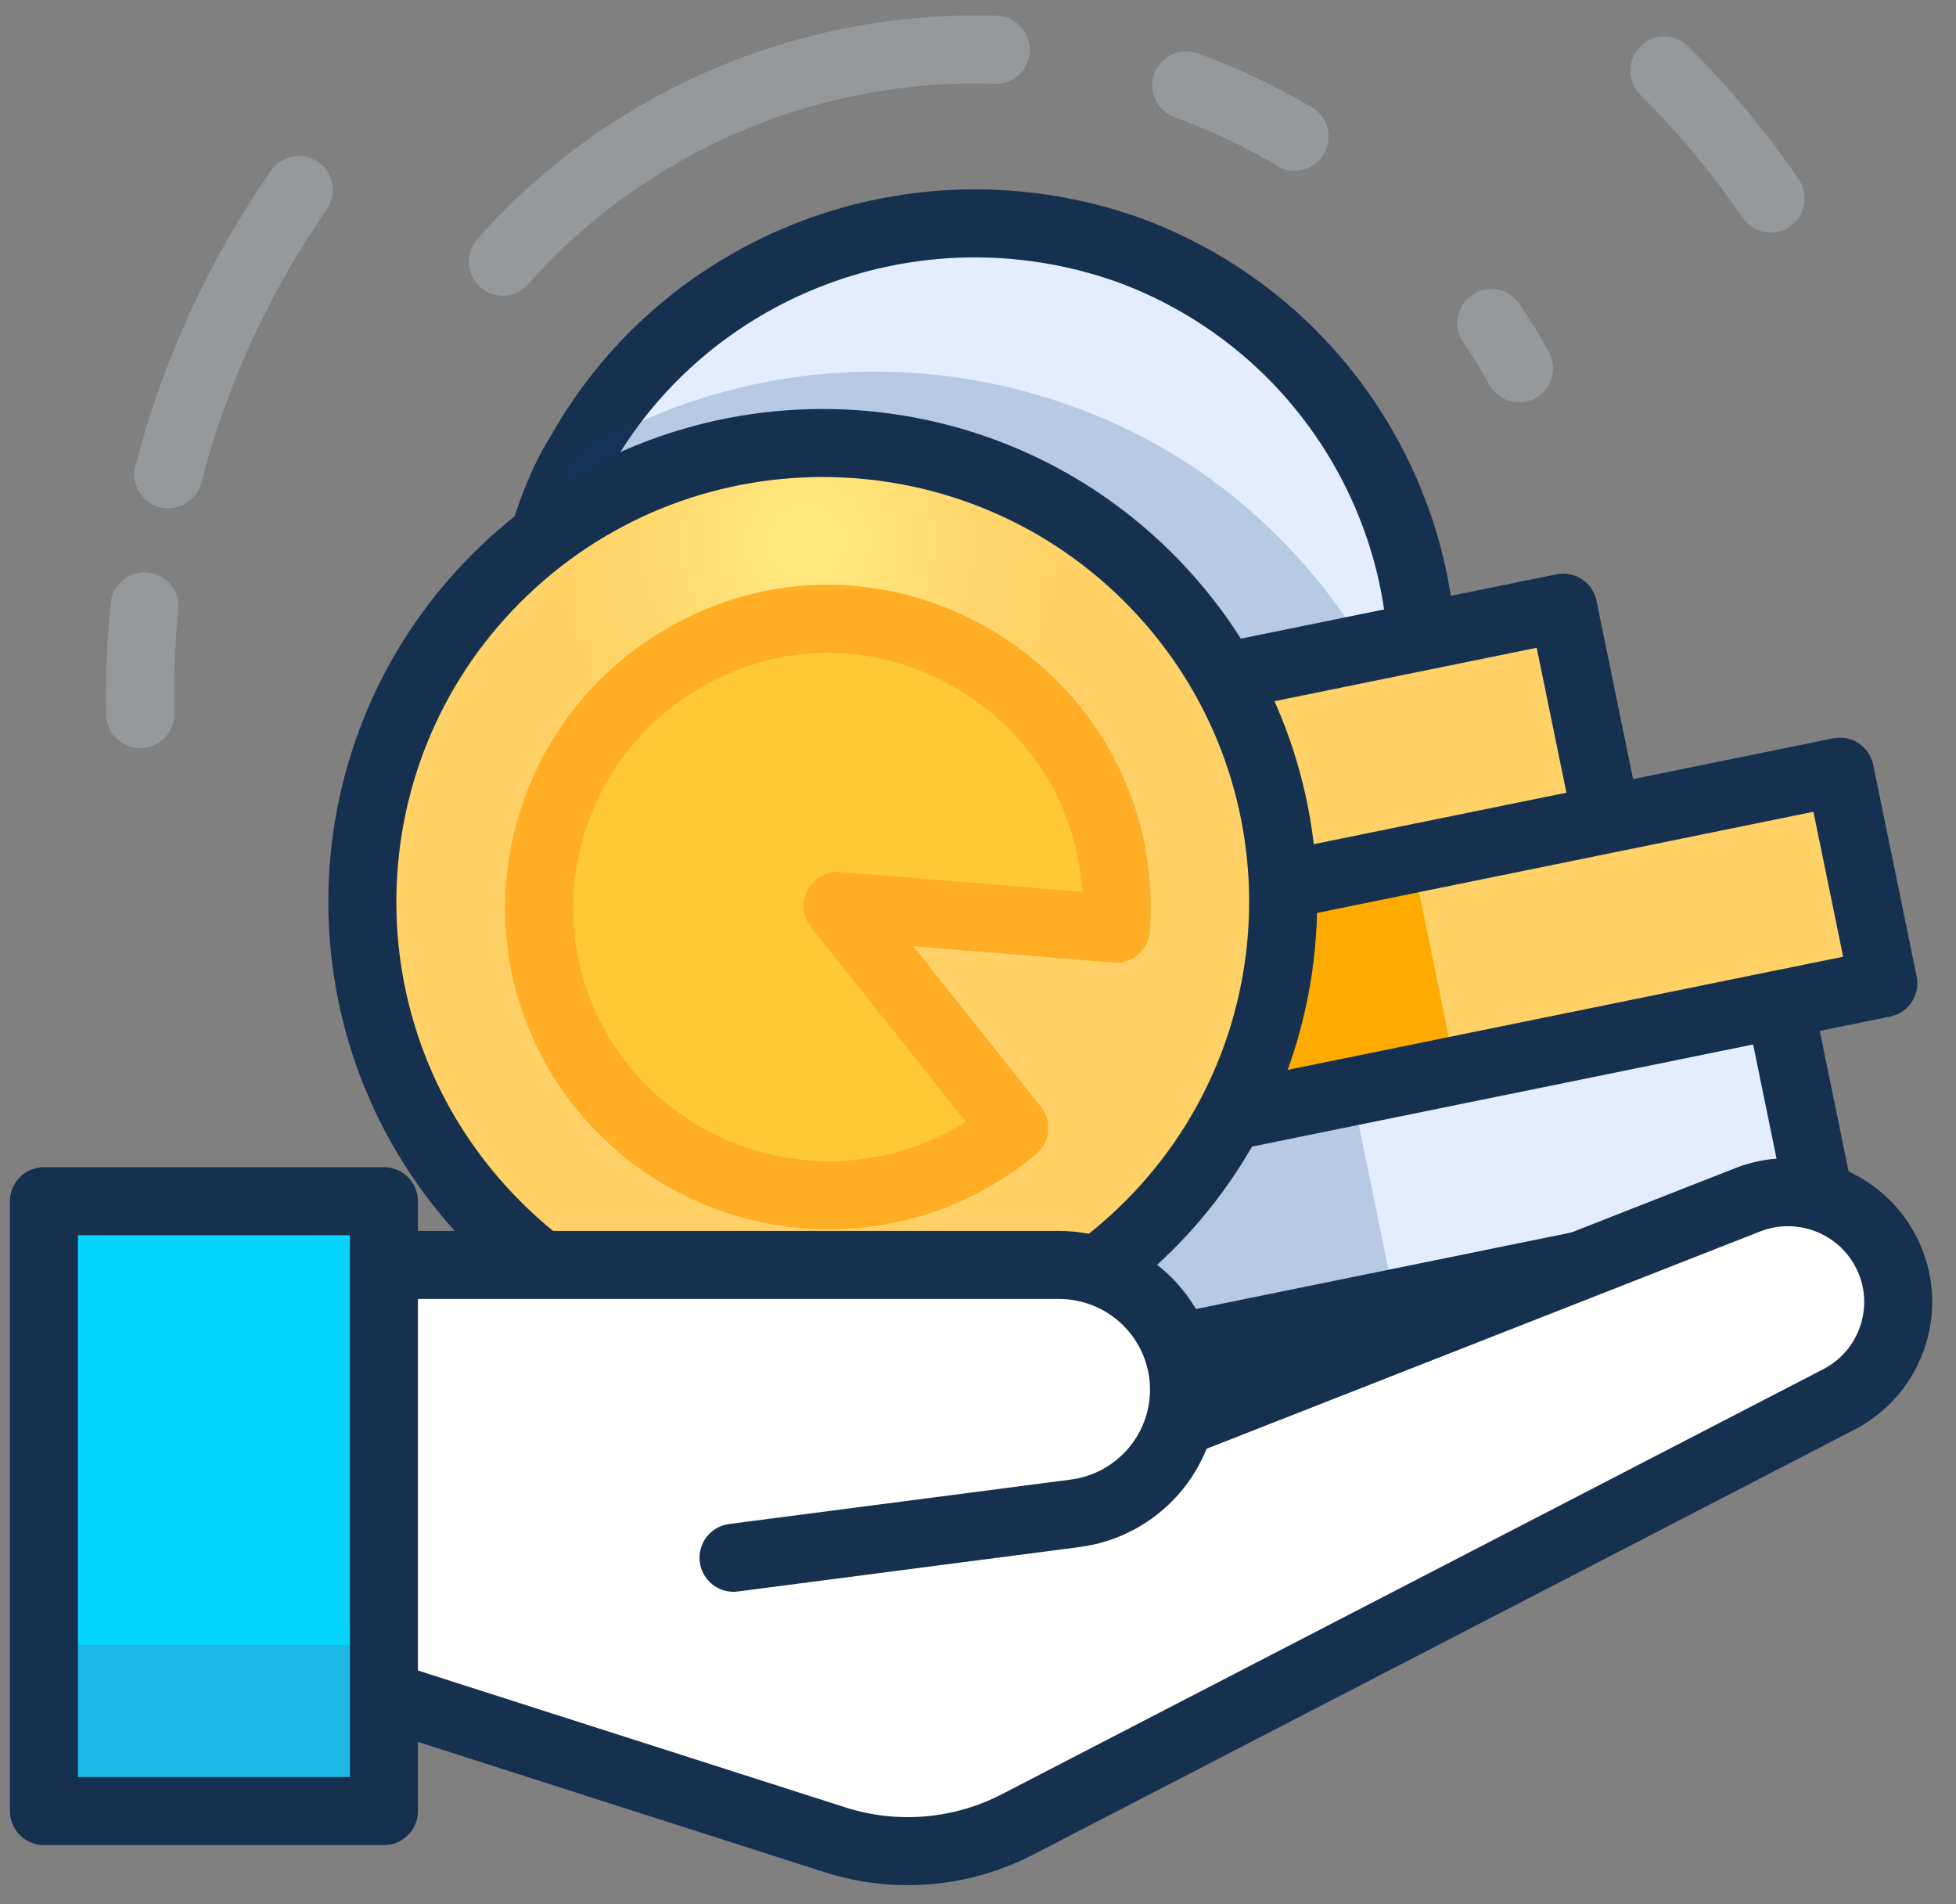 <svg xmlns="http://www.w3.org/2000/svg" width="75" height="73" fill="none" viewBox="0 0 75 73"><rect x="0" y="0" width="75" height="73" fill="#808080" stroke="none"/><path stroke="#B5BFC7" stroke-linecap="round" stroke-linejoin="round" stroke-miterlimit="10" stroke-width="2.608" d="M45.482 3.27C46.953 3.802 48.342 4.464 49.638 5.239M19.282 10.031C23.998 4.692 30.944 1.674 38.184 1.908M57.181 12.382C57.562 12.946 57.918 13.526 58.249 14.12" opacity=".4"/><path stroke="#B5BFC7" stroke-linecap="round" stroke-linejoin="round" stroke-miterlimit="10" stroke-width="2.608" d="M67.892 7.612C66.677 5.832 65.31 4.194 63.816 2.708M11.457 7.286C9.154 10.604 7.461 14.3 6.453 18.184M5.376 27.375C5.347 25.992 5.403 24.613 5.543 23.248" opacity=".4"/><path fill="#E3EDFF" stroke="#163150" stroke-linecap="round" stroke-linejoin="round" stroke-miterlimit="10" stroke-width="2.608" d="M31.459 41.773C22.485 38.552 17.892 28.694 21.092 19.848C21.383 18.986 21.803 18.06 22.254 17.358C26.285 10.177 35.053 6.717 43.194 9.552C51.207 12.45 55.805 20.71 54.242 28.826C54.047 29.72 53.852 30.614 53.561 31.477C50.264 40.29 40.466 44.899 31.459 41.773Z"/><path fill="#003C77" d="M31.459 41.771C22.485 38.55 17.892 28.692 21.092 19.846C21.383 18.983 21.803 18.058 22.254 17.356C27.75 14.078 34.553 13.265 40.964 15.521C47.471 17.808 52.077 22.871 54.242 28.823C54.047 29.717 53.852 30.612 53.561 31.474C50.264 40.288 40.466 44.896 31.459 41.771Z" opacity=".2"/><path fill="#E3EDFF" d="M68.617 37.823L33.827 44.91L35.491 53.021L70.281 45.933L68.617 37.823Z"/><path fill="#FFD166" d="M71.164 30.063L36.374 37.15L38.039 45.261L72.829 38.173L71.164 30.063Z"/><path fill="#FFD166" d="M60.555 23.776L25.764 30.864L27.429 38.974L62.219 31.886L60.555 23.776Z"/><path fill="#003C77" d="M51.719 41.265L33.827 44.91L35.491 53.02L53.383 49.375L51.719 41.265Z" opacity=".2"/><path fill="#FA0" d="M54.266 33.502L36.374 37.147L38.039 45.258L55.931 41.613L54.266 33.502Z"/><path fill="#FA0" d="M43.656 27.218L25.764 30.863L27.429 38.973L45.321 35.328L43.656 27.218Z"/><path stroke="#163150" stroke-linecap="round" stroke-linejoin="round" stroke-miterlimit="10" stroke-width="2.608" d="M69.901 46.613L35.111 53.7L33.447 45.59L68.237 38.502L69.901 46.613ZM70.549 29.582L35.758 36.67L37.423 44.78L72.213 37.693L70.549 29.582ZM59.938 23.294L25.148 30.382L26.812 38.492L61.602 31.405L59.938 23.294Z"/><path fill="url(#paint0_radial_21234_105719)" stroke="#163150" stroke-linecap="round" stroke-linejoin="round" stroke-miterlimit="10" stroke-width="2.608" d="M18.796 46.736C25.539 53.752 36.714 53.994 43.756 47.276C50.798 40.558 51.041 29.424 44.298 22.407C37.555 15.391 26.38 15.149 19.337 21.868C12.295 28.586 12.053 39.72 18.796 46.736Z"/><path fill="#FFC835" stroke="#FFAE25" stroke-linecap="round" stroke-linejoin="round" stroke-miterlimit="10" stroke-width="2.608" d="M25.86 25.44C33.572 20.602 43.415 26.607 42.789 35.601L32.116 34.727L38.891 43.238C33.847 47.49 26.049 46.392 22.371 40.665C19.11 35.518 20.694 28.689 25.86 25.44Z"/><path fill="#fff" d="M41.378 48.492H5.595V64.954H13.694C14.3 64.954 14.902 65.038 15.485 65.203L33.225 70.254C34.776 70.695 36.436 70.548 37.885 69.841L69.984 54.163C72.161 53.1 73.052 50.473 71.967 48.312C70.956 46.297 68.567 45.385 66.462 46.211L48.817 53.136C47.005 53.847 44.978 52.809 44.506 50.926C44.147 49.496 42.857 48.492 41.378 48.492Z"/><path stroke="#163050" stroke-linecap="round" stroke-linejoin="round" stroke-miterlimit="10" stroke-width="2.608" d="M8.6 48.492H40.6C43.251 48.492 45.399 50.633 45.399 53.273C45.399 55.675 43.611 57.703 41.221 58.014L28.126 59.716"/><path stroke="#163050" stroke-linecap="round" stroke-linejoin="round" stroke-miterlimit="10" stroke-width="2.608" d="M8.6 64.954H14.608L32.015 70.528C34.332 71.27 36.852 71.059 39.012 69.941L70.505 53.649C72.737 52.494 73.469 49.664 72.073 47.578C70.97 45.929 68.86 45.27 67.009 45.996L45.399 54.478"/><path fill="#05D5FC" d="M14.72 46.049H1.684V69.428H14.72V46.049Z"/><path fill="#1EB8E7" d="M14.72 63.052H1.684V69.428H14.72V63.052Z"/><path stroke="#163050" stroke-linecap="round" stroke-linejoin="round" stroke-miterlimit="10" stroke-width="2.608" d="M14.72 46.049H1.684V69.428H14.72V46.049Z"/><defs><radialGradient id="paint0_radial_21234_105719" cx="0" cy="0" r="1" gradientTransform="translate(30.999 20.716) rotate(79.197) scale(14.349 14.399)" gradientUnits="userSpaceOnUse"><stop offset=".065" stop-color="#FFEA80"/><stop offset=".109" stop-color="#FFE77D"/><stop offset=".469" stop-color="#FFD76C"/><stop offset=".735" stop-color="#FFD166"/></radialGradient></defs></svg>